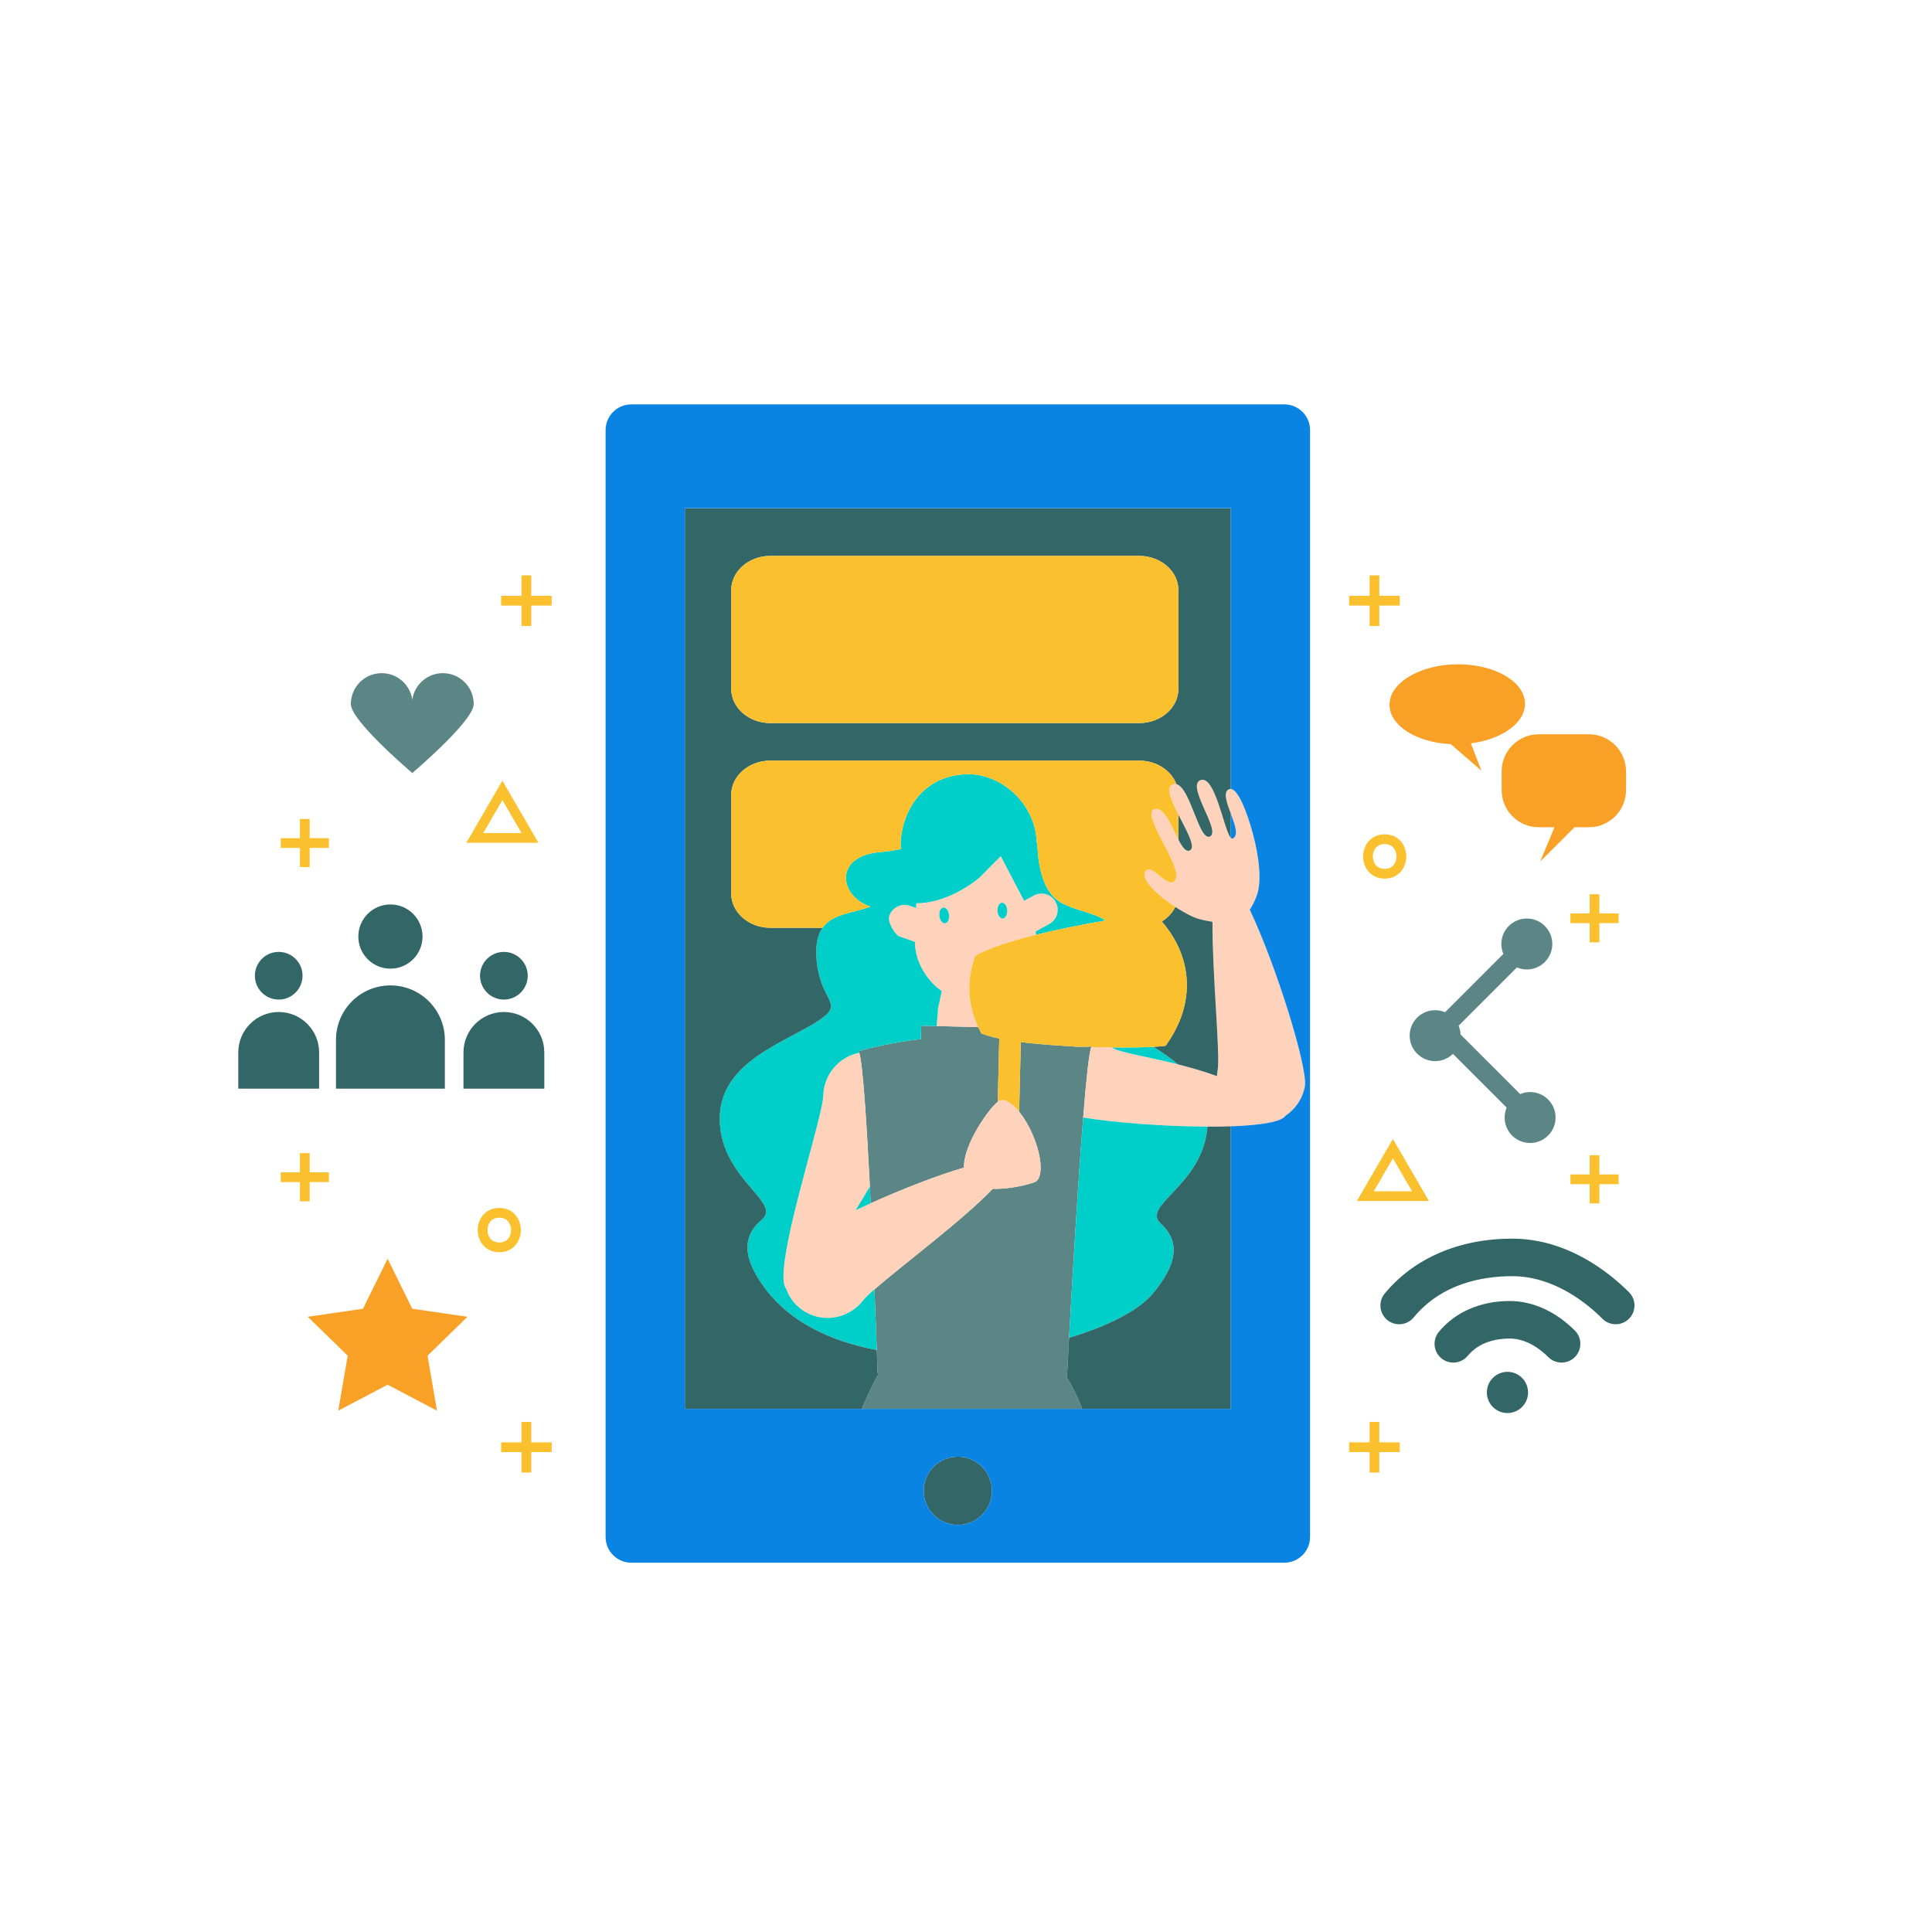 <svg xmlns="http://www.w3.org/2000/svg" xmlns:xlink="http://www.w3.org/1999/xlink" id="Layer_1" x="0px" y="0px" width="595.28px" height="595.28px" viewBox="0 0 595.28 595.28" xml:space="preserve"><path id="color_x5F_7" fill="#5c8585" d="M268.02,365.584c-0.988-19.625-2.159-37.575-3.255-41.203 c-0.074-0.244-0.147-0.43-0.22-0.54c6.149-1.684,13.006-2.97,19.192-3.706l0.099-4.093l4.762,0.114l2.439,0.059l10.379,0.248 c0.313,0.659,0.641,1.314,1.002,1.957c1.444,0.593,3.311,1.111,5.475,1.564l-0.466,19.511c-2.959,2.338-10.607,13.27-10.417,20.263 c-8.224,2.389-19.024,6.633-28.736,10.985C268.19,369.016,268.105,367.295,268.02,365.584z M333.605,322.522 c-1.251,0.011-2.609-0.014-3.335-0.143c-3.402-0.165-6.818-0.392-10.078-0.689c-1.956-0.179-3.855-0.383-5.661-0.615l-0.514,21.468 c1.487,1.836,2.953,4.265,4.162,7.068c2.988,6.932,3.294,13.467,0.68,14.592c-1.539,0.663-7.641,2.285-13.002,2.089 c-8.762,9.28-28.153,23.774-36.418,30.98c0.304,7.52,0.549,14.079,0.716,18.705c0.16,4.442,0.249,7.103,0.249,7.103l0.43,0.009 c0,0-2.462,4.172-5.298,11.02h67.921c-2.425-6.198-4.719-9.639-4.719-9.639s0.249-4.787,0.664-12.284 c0.929-16.771,2.688-47.113,4.344-67.853c0.928-11.618,1.822-20.213,2.522-21.721c0.028-0.062,0.057-0.124,0.084-0.162h-0.001 C336.346,322.45,335.049,322.51,333.605,322.522z M476.997,338.779c-2.327-2.328-5.753-2.883-8.609-1.674l-18.365-18.364 c-0.043-0.921-0.242-1.834-0.608-2.696l17.965-17.964c2.855,1.21,6.281,0.655,8.609-1.674c3.065-3.064,3.065-8.033,0-11.097 c-3.064-3.065-8.032-3.065-11.097-0.001c-2.329,2.328-2.884,5.754-1.674,8.61l-17.966,17.965c-2.856-1.209-6.281-0.654-8.609,1.674 c-3.064,3.063-3.064,8.031,0.001,11.097c3.043,3.042,7.961,3.06,11.03,0.059l16.553,16.553c-1.21,2.856-0.655,6.282,1.673,8.61 c3.064,3.064,8.033,3.064,11.098,0C480.063,346.813,480.063,341.844,476.997,338.779z M136.451,207.413 c-4.805,0-8.773,3.561-9.418,8.186c-0.648-4.625-4.617-8.186-9.42-8.186c-5.254,0-9.514,4.259-9.514,9.513 c0,4.948,16.873,19.486,18.838,21.162c0,0.102,0,0.16,0,0.16s0.035-0.029,0.096-0.08c0.059,0.051,0.094,0.08,0.094,0.08 s0-0.059,0-0.16c1.964-1.675,18.837-16.214,18.837-21.162C145.964,211.672,141.705,207.413,136.451,207.413z"></path><path id="color_x5F_6" fill="#f9a026" d="M448.861,204.687c11.526-0.133,20.935,5.273,21.014,12.075 c0.068,5.981-7.096,11.047-16.66,12.276l3.211,8.411l-9.404-8.167c-10.536-0.506-18.815-5.658-18.889-12.037 C428.055,210.443,437.336,204.82,448.861,204.687z M462.684,237.679v5.772c0,6.316,5.118,11.436,11.435,11.436h4.839l-4.4,10.563 l10.563-10.563h4.453c6.314,0,11.435-5.12,11.435-11.436v-5.772c0-6.315-5.12-11.435-11.435-11.435h-15.454 C467.802,226.244,462.684,231.364,462.684,237.679z M127.033,403.25l-7.601-15.401l-7.601,15.401l-16.996,2.47l12.298,11.987 l-2.903,16.929l15.202-7.992l15.202,7.992l-2.903-16.929l12.298-11.987L127.033,403.25z"></path><path id="color_x5F_5" fill="#ffd2bb" d="M402.052,334.704c-0.702,3.872-2.946,7.064-5.966,9.071 c-1.326,1.976-8.047,2.963-16.859,3.265c-2.281,0.078-4.705,0.109-7.21,0.101c-13.272-0.048-28.866-1.241-38.271-2.808 c0.928-11.618,1.822-20.213,2.522-21.721c2.114,0.062,4.177,0.103,6.15,0.123l0.059,0.003c2.465,1.558,10.726,2.743,20.465,5.2 c3.866,0.976,7.964,2.15,12.025,3.63c0.03-0.579,0.088-1.161,0.192-1.746c0.881-4.849-1.667-29.391-1.576-45.793 c-1.203-0.193-2.484-0.459-3.879-0.795c-1.81-0.438-4.693-1.915-7.577-3.801c-0.624-0.408-1.247-0.829-1.86-1.27 c-4.715-3.389-8.799-7.563-7.347-9.699c2.004-2.935,7.17,6.205,9.253,2.584c1.246-2.161-1.957-7.815-4.534-12.826 c-2.21-4.301-3.961-8.125-2.039-8.857c3.013-1.149,5.326,5.161,7.49,9.328c1.218,2.344,2.388,4.013,3.608,3.287 c1.778-1.058-1.147-6.128-3.608-10.958c-2.229-4.375-4.077-8.554-1.694-9.372c0.371-0.127,0.728-0.126,1.075-0.04 c4.346,1.087,6.965,17.581,10.313,16.13c3.615-1.57-7.423-15.667-2.918-17.366c4.563-1.721,7.236,15.461,9.359,17.761 c0.215,0.232,0.424,0.316,0.628,0.209c1.866-0.972,0.613-4.337-0.628-7.674c-1.241-3.338-2.47-6.648-0.551-7.506 c0.179-0.08,0.363-0.094,0.551-0.079c2.188,0.176,4.878,6.591,6.838,13.919c1.881,7.036,2.766,14.62,1.168,18.916 c-0.659,1.77-1.374,3.203-2.17,4.364C393.303,297.606,403.043,329.242,402.052,334.704z M314.018,342.543 c-2.188-2.705-4.429-4.113-5.985-3.443c-0.166,0.073-0.376,0.216-0.605,0.396c-2.959,2.338-10.607,13.27-10.417,20.263 c-8.224,2.389-19.024,6.633-28.736,10.985c-1.577,0.708-3.123,1.416-4.624,2.121c1.487-2.401,2.954-4.849,4.37-7.28 c-0.988-19.625-2.159-37.575-3.255-41.203c-6.197,1.187-10.954,6.607-11.111,13.234c-0.144,5.963-11.034,39.181-12.164,53.459 c-0.033,0.338-0.054,0.676-0.062,1.015c-0.117,2.415,0.106,4.167,0.788,4.986c0.847,2.381,2.352,4.553,4.497,6.2 c5.985,4.599,14.604,3.422,19.248-2.624c0.584-0.758,1.81-1.922,3.479-3.379c8.265-7.206,27.656-21.7,36.418-30.98 c5.361,0.196,11.463-1.426,13.002-2.089c2.614-1.125,2.309-7.66-0.68-14.592C316.971,346.808,315.505,344.379,314.018,342.543z  M333.605,322.522c-1.107-0.042-2.219-0.088-3.335-0.143C330.996,322.509,332.354,322.533,333.605,322.522z M325.291,277.916 c1.326,2.42,0.439,5.456-1.979,6.783l-2.139,1.174l-2.044,1.122l0.086,1.039c-7.896,1.961-14.983,4.211-18.723,6.505 c-1.433,3.938-2.055,8.007-1.729,12.162c0.285,3.413,1.199,6.675,2.652,9.762l-10.379-0.247l-2.439-0.059l0.396-4.874 c-0.025-0.022-0.052-0.047-0.076-0.07l1.248-5.83c-0.585-0.417-1.149-0.858-1.684-1.335c-3.67-3.283-6.152-7.879-6.551-12.708 l0.031-1.109l-4.881-1.711c-0.606-0.211-1.561-1.333-2.267-2.646c-0.688-1.281-1.141-2.743-0.799-3.719 c0.911-2.603,3.762-3.975,6.365-3.063l1.883,0.66l0.043-1.466c4.938,0.099,11.53-2.036,17.614-6.439 c0.639-0.462,1.236-0.924,1.816-1.386l6.608-6.664l7.216,13.76l2.941-1.616C320.928,274.613,323.963,275.498,325.291,277.916z  M307.343,280.686c0.08,1.34,0.807,2.382,1.634,2.323c0.815-0.059,1.428-1.19,1.35-2.533c-0.078-1.337-0.807-2.38-1.635-2.322 C307.87,278.212,307.263,279.345,307.343,280.686z M289.443,282.201c0.142,1.338,0.93,2.355,1.745,2.279 c0.823-0.079,1.37-1.226,1.23-2.56c-0.142-1.335-0.929-2.354-1.75-2.277C289.844,279.723,289.298,280.869,289.443,282.201z"></path><path id="color_x5F_4" fill="#00cec9" d="M371.988,347.617c-1.665,17.732-20.433,23.756-14.357,29.355 c6.074,5.601,5.179,12.437-2.375,21.538c-4.313,5.194-13.847,10.108-25.854,13.675c0.929-16.771,2.688-47.113,4.344-67.853 c9.404,1.566,24.998,2.76,38.271,2.808C372.005,347.301,372.004,347.455,371.988,347.617z M362.942,327.938 c-2.337-1.989-4.926-3.759-7.53-5.392c-3.11,0.164-7.717,0.245-12.993,0.188l0.059,0.003 C344.942,324.296,353.203,325.481,362.942,327.938z M268.273,370.743c-0.083-1.728-0.168-3.448-0.254-5.159 c-1.416,2.432-2.883,4.879-4.37,7.28C265.15,372.159,266.696,371.451,268.273,370.743z M301.416,316.463L301.416,316.463 l-10.379-0.248L301.416,316.463z M327.086,278.198c-7.965-4.371-7.117-17.827-7.649-18.72l-0.103-1.238 c-0.445-5.41-3.224-10.559-7.339-14.237c-4.11-3.675-9.556-5.881-15.321-5.405c-15.164,1.254-19.732,15.421-19.136,23.028 c-1.938,0.384-4.091,0.705-6.516,0.932c-14.414,1.351-12.324,13.755-2.787,16.771c-5.464,2.072-11.723,2.169-14.808,6.543 c-1.386,1.965-2.132,4.792-1.875,9.052c0.889,14.749,10.035,13.792-0.579,20.334s-30.006,12.745-29.188,30.537 c0.815,17.792,19.275,24.705,12.94,30.007c-6.335,5.305-5.838,12.229,1.347,21.627c7.727,10.106,20.11,15.888,34.083,18.548 c-0.167-4.626-0.412-11.186-0.716-18.705c-1.669,1.457-2.895,2.621-3.479,3.379c-4.645,6.046-13.263,7.223-19.248,2.624 c-2.146-1.647-3.65-3.819-4.497-6.2c-0.682-0.819-0.905-2.571-0.788-4.986c0.008-0.339,0.028-0.677,0.062-1.015 c1.13-14.278,12.021-47.496,12.164-53.459c0.157-6.627,4.915-12.048,11.111-13.234c-0.074-0.244-0.147-0.43-0.22-0.54 c6.149-1.684,13.006-2.97,19.192-3.706l0.099-4.093l4.762,0.114l0.396-4.874c-0.025-0.022-0.052-0.047-0.076-0.07l1.248-5.83 c-0.585-0.417-1.149-0.858-1.684-1.335c-3.67-3.283-6.152-7.879-6.551-12.708l0.031-1.109l-4.881-1.711 c-0.606-0.211-1.561-1.333-2.267-2.646c-0.688-1.281-1.141-2.743-0.799-3.719c0.911-2.603,3.762-3.975,6.365-3.063l1.883,0.66 l0.043-1.466c4.938,0.099,11.53-2.036,17.614-6.439c0.639-0.462,1.236-0.924,1.816-1.386l6.608-6.664l7.216,13.76l2.941-1.616 c2.424-1.326,5.459-0.441,6.787,1.977c1.326,2.42,0.439,5.456-1.979,6.783l-2.139,1.174l-2.044,1.122l0.086,1.039 c3.1-0.77,6.318-1.496,9.516-2.161c4.128-0.858,8.204-1.616,11.912-2.243C336.963,281.132,331.521,280.632,327.086,278.198z  M308.691,278.153c-0.821,0.059-1.429,1.192-1.349,2.533c0.08,1.34,0.807,2.382,1.634,2.323c0.815-0.059,1.428-1.19,1.35-2.533 C310.248,279.138,309.52,278.096,308.691,278.153z M292.419,281.919c-0.142-1.335-0.929-2.354-1.75-2.277 c-0.825,0.081-1.371,1.227-1.226,2.558c0.142,1.338,0.93,2.355,1.745,2.279C292.012,284.401,292.559,283.254,292.419,281.919z"></path><path id="color_x5F_3" fill="#336666" d="M363.091,258.694v-7.67c2.461,4.83,5.387,9.899,3.608,10.958 C365.479,262.707,364.309,261.038,363.091,258.694z M372.017,347.141c-0.012,0.16-0.013,0.314-0.028,0.477 c-1.665,17.732-20.433,23.756-14.357,29.355c6.074,5.601,5.179,12.437-2.375,21.538c-4.313,5.194-13.847,10.108-25.854,13.675 c-0.415,7.497-0.664,12.284-0.664,12.284s2.294,3.44,4.719,9.639h45.77V347.04C376.945,347.118,374.521,347.149,372.017,347.141z  M270.834,423.089c0,0-2.462,4.172-5.298,11.02h-54.521V156.561h168.211v86.526c-0.188-0.015-0.372-0.001-0.551,0.079 c-1.919,0.858-0.69,4.168,0.551,7.506v7.465c-2.123-2.3-4.796-19.482-9.359-17.761c-4.505,1.7,6.533,15.796,2.918,17.366 c-3.349,1.451-5.968-15.043-10.313-16.13c-1.595-4.212-6.124-7.254-11.474-7.254H237.386c-6.679,0-12.093,4.738-12.093,10.582 v30.352c0,5.844,5.414,10.582,12.093,10.582h16.042c-1.386,1.965-2.132,4.792-1.875,9.052c0.889,14.749,10.035,13.792-0.579,20.334 s-30.006,12.745-29.188,30.537c0.815,17.792,19.275,24.705,12.94,30.007c-6.335,5.305-5.838,12.229,1.347,21.627 c7.727,10.106,20.11,15.888,34.083,18.548c0.16,4.442,0.249,7.103,0.249,7.103L270.834,423.089z M225.293,212.212 c0,5.844,5.414,10.582,12.093,10.582h113.612c6.68,0,12.093-4.737,12.093-10.582V181.86c0-5.844-5.413-10.582-12.093-10.582H237.386 c-6.679,0-12.093,4.738-12.093,10.582V212.212z M357.962,283.933c4.411,5.107,7.116,10.984,7.634,17.372 c0.596,7.327-1.784,14.46-6.447,20.89c-0.298,0.068-0.732,0.132-1.306,0.181c-0.646,0.064-1.476,0.122-2.431,0.172 c2.604,1.633,5.193,3.402,7.53,5.392c3.866,0.976,7.964,2.15,12.025,3.63c0.03-0.579,0.088-1.161,0.192-1.746 c0.881-4.849-1.667-29.391-1.576-45.793c-1.203-0.193-2.484-0.459-3.879-0.795c-1.81-0.438-4.693-1.915-7.577-3.801 C361.242,281.253,359.786,282.806,357.962,283.933z M295.121,448.827c-5.807,0-10.514,4.707-10.514,10.513 c0,5.807,4.707,10.514,10.514,10.514s10.513-4.707,10.513-10.514C305.634,453.534,300.928,448.827,295.121,448.827z  M137.068,320.391c0-9.263-7.509-16.771-16.772-16.771c-9.263,0-16.771,7.509-16.771,16.771v15.053h33.544V320.391z  M110.405,288.567c0,5.463,4.428,9.892,9.892,9.892c5.463,0,9.891-4.429,9.891-9.892c0-5.463-4.428-9.892-9.891-9.892 C114.833,278.675,110.405,283.104,110.405,288.567z M142.803,324.269v11.175h24.903v-11.175c0-6.878-5.574-12.453-12.452-12.453 C148.378,311.815,142.803,317.391,142.803,324.269z M162.599,300.641c0-4.056-3.288-7.344-7.343-7.344 c-4.057,0-7.346,3.288-7.346,7.344c0,4.056,3.289,7.344,7.346,7.344C159.311,307.984,162.599,304.696,162.599,300.641z  M98.324,324.269c0-6.878-5.575-12.453-12.451-12.453c-6.878,0-12.453,5.575-12.453,12.453v11.175h24.904V324.269z M85.873,307.984 c4.056,0,7.344-3.288,7.344-7.344c0-4.056-3.288-7.344-7.344-7.344c-4.057,0-7.344,3.288-7.344,7.344 C78.529,304.696,81.816,307.984,85.873,307.984z M501.914,398.152c-6.163-6.163-19.035-16.504-35.996-16.504 c-16.311,0-30.255,6.006-39.264,16.91c-2.033,2.462-1.687,6.106,0.775,8.14c1.078,0.892,2.383,1.325,3.68,1.325 c1.666,0,3.317-0.716,4.461-2.1c8.679-10.505,21.293-12.711,30.348-12.711c12.793,0,22.921,8.219,27.82,13.117 c2.256,2.258,5.92,2.258,8.176,0C504.173,404.072,504.173,400.41,501.914,398.152z M465.193,400.863 c-9.033,0-16.797,3.376-21.859,9.504c-2.033,2.463-1.687,6.107,0.775,8.141c1.078,0.891,2.383,1.324,3.68,1.324 c1.665,0,3.318-0.715,4.461-2.099c3.622-4.386,9.038-5.306,12.943-5.306c5.355,0,9.731,3.578,11.864,5.711 c2.259,2.259,5.921,2.259,8.178,0.001c2.259-2.259,2.259-5.92,0.001-8.177C479.369,404.095,472.25,400.863,465.193,400.863z  M464.47,422.687c-3.503,0-6.347,2.841-6.347,6.346s2.844,6.347,6.347,6.347c3.505,0,6.347-2.842,6.347-6.347 S467.975,422.687,464.47,422.687z"></path><path id="color_x5F_2" fill="#fbc02d" d="M362.472,241.612c-0.348-0.087-0.704-0.087-1.075,0.04 c-2.383,0.818-0.535,4.997,1.694,9.372v7.67c-2.164-4.167-4.478-10.478-7.49-9.328c-1.922,0.731-0.171,4.556,2.039,8.857 c2.577,5.01,5.78,10.665,4.534,12.826c-2.083,3.621-7.249-5.519-9.253-2.584c-1.452,2.135,2.632,6.31,7.347,9.699 c0.613,0.441,1.236,0.862,1.86,1.27c-0.886,1.82-2.342,3.373-4.166,4.5c-0.656-0.759-1.349-1.502-2.078-2.227 c-0.226-0.017-0.534-0.013-0.907,0.016c-2.406,0.105-7.791,0.802-14.334,1.908c-3.68-2.498-9.121-2.998-13.557-5.432 c-7.965-4.371-7.117-17.827-7.649-18.72l-0.103-1.238c-0.445-5.41-3.224-10.559-7.339-14.237c-4.11-3.675-9.556-5.881-15.321-5.405 c-15.164,1.254-19.732,15.421-19.136,23.028c-1.938,0.384-4.091,0.705-6.516,0.932c-14.414,1.351-12.324,13.755-2.787,16.771 c-5.464,2.072-11.723,2.169-14.808,6.543h-16.042c-6.679,0-12.093-4.737-12.093-10.582v-30.352c0-5.844,5.414-10.582,12.093-10.582 h113.612C356.348,234.358,360.877,237.4,362.472,241.612z M153.841,385.827c-4.363,0-6.646-3.431-6.646-6.819 c0-1.753,0.585-3.399,1.649-4.636c1.229-1.429,2.957-2.185,4.997-2.185c4.363,0,6.646,3.431,6.646,6.819 c0,1.753-0.585,3.399-1.649,4.636C157.609,385.071,155.881,385.827,153.841,385.827z M157.487,379.007 c0-1.418-0.768-3.819-3.646-3.819c-1.156,0-2.071,0.384-2.722,1.141c-0.587,0.683-0.924,1.659-0.924,2.68 c0,1.418,0.768,3.819,3.646,3.819c1.156,0,2.071-0.384,2.722-1.141C157.15,381.004,157.487,380.027,157.487,379.007z  M433.291,263.894c0,1.752-0.586,3.398-1.649,4.635c-1.229,1.429-2.957,2.185-4.997,2.185c-4.363,0-6.646-3.431-6.646-6.82 c0-1.752,0.586-3.398,1.649-4.635c1.229-1.429,2.957-2.185,4.997-2.185C431.008,257.074,433.291,260.504,433.291,263.894z  M430.291,263.894c0-1.419-0.769-3.82-3.646-3.82c-1.155,0-2.071,0.384-2.722,1.141c-0.588,0.683-0.925,1.659-0.925,2.679 c0,1.419,0.769,3.82,3.646,3.82c1.155,0,2.071-0.384,2.722-1.141C429.954,265.89,430.291,264.914,430.291,263.894z M95.418,355.302 h-3v5.918h-5.917v3h5.917v5.917h3v-5.917h5.916v-3h-5.916V355.302z M163.692,438.111h-3v6.299h-6.298v3h6.298v6.3h3v-6.3h6.299v-3 h-6.299V438.111z M163.692,177.286h-3v6.3h-6.298v3h6.298v6.299h3v-6.299h6.299v-3h-6.299V177.286z M424.99,438.111h-3v6.299h-6.299 v3h6.299v6.3h3v-6.3h6.299v-3h-6.299V438.111z M421.99,192.885h3v-6.299h6.299v-3h-6.299v-6.3h-3v6.3h-6.299v3h6.299V192.885z  M95.418,252.335h-3v5.917h-5.917v3h5.917v5.917h3v-5.917h5.916v-3h-5.916V252.335z M492.798,355.942h-3v5.918h-5.917v3h5.917v5.917 h3v-5.917h5.917v-3h-5.917V355.942z M492.798,281.438v-5.917h-3v5.917h-5.917v3h5.917v5.917h3v-5.917h5.917v-3H492.798z  M165.909,259.675h-22.229l11.114-19.13L165.909,259.675z M148.894,256.675h11.803l-5.901-10.158L148.894,256.675z M429.176,350.928 l11.114,19.13h-22.229L429.176,350.928z M435.077,367.058l-5.901-10.157l-5.901,10.157H435.077z M357.962,283.933 c-0.656-0.759-1.349-1.502-2.078-2.227c-0.226-0.017-0.534-0.013-0.907,0.016c-2.406,0.105-7.791,0.802-14.334,1.908 c-3.708,0.627-7.784,1.384-11.912,2.243c-3.197,0.665-6.416,1.391-9.516,2.161c-7.896,1.961-14.983,4.211-18.723,6.505 c-1.433,3.938-2.055,8.007-1.729,12.162c0.285,3.413,1.199,6.675,2.652,9.762v0.001c0.313,0.659,0.641,1.314,1.002,1.957 c1.444,0.593,3.311,1.111,5.475,1.564l-0.466,19.511c0.229-0.18,0.439-0.322,0.605-0.396c1.557-0.67,3.797,0.738,5.985,3.443 l0.514-21.468c1.806,0.232,3.705,0.437,5.661,0.615c3.26,0.298,6.676,0.524,10.078,0.689c1.116,0.055,2.228,0.101,3.335,0.143 c1.443-0.013,2.74-0.072,2.746-0.072h0.001c-0.027,0.038-0.056,0.101-0.084,0.162c2.114,0.062,4.177,0.103,6.15,0.123 c5.276,0.057,9.883-0.024,12.993-0.188c0.955-0.05,1.785-0.107,2.431-0.172c0.573-0.049,1.008-0.112,1.306-0.181 c4.663-6.43,7.043-13.563,6.447-20.89C365.078,294.917,362.373,289.04,357.962,283.933z M237.386,222.793h113.612 c6.68,0,12.093-4.737,12.093-10.582V181.86c0-5.844-5.413-10.582-12.093-10.582H237.386c-6.679,0-12.093,4.738-12.093,10.582v30.352 C225.293,218.056,230.707,222.793,237.386,222.793z"></path><path id="color_x5F_1" fill="#0984e3" d="M395.717,124.591H194.523c-4.379,0-7.929,3.55-7.929,7.929v341.045 c0,4.379,3.55,7.929,7.929,7.929h201.193c4.379,0,7.93-3.55,7.93-7.929V132.52C403.646,128.141,400.096,124.591,395.717,124.591z  M295.121,469.854c-5.807,0-10.514-4.707-10.514-10.514c0-5.806,4.707-10.513,10.514-10.513s10.513,4.707,10.513,10.513 C305.634,465.146,300.928,469.854,295.121,469.854z M402.052,334.704c-0.702,3.872-2.946,7.064-5.966,9.071 c-1.326,1.976-8.047,2.963-16.859,3.265v87.068h-45.77h-67.921h-54.521V156.561h168.211v86.526 c2.188,0.176,4.878,6.591,6.838,13.919c1.881,7.036,2.766,14.62,1.168,18.916c-0.659,1.77-1.374,3.203-2.17,4.364 C393.303,297.606,403.043,329.242,402.052,334.704z M379.227,258.136v-7.465c1.241,3.337,2.494,6.702,0.628,7.674 C379.65,258.452,379.441,258.369,379.227,258.136z"></path></svg>
